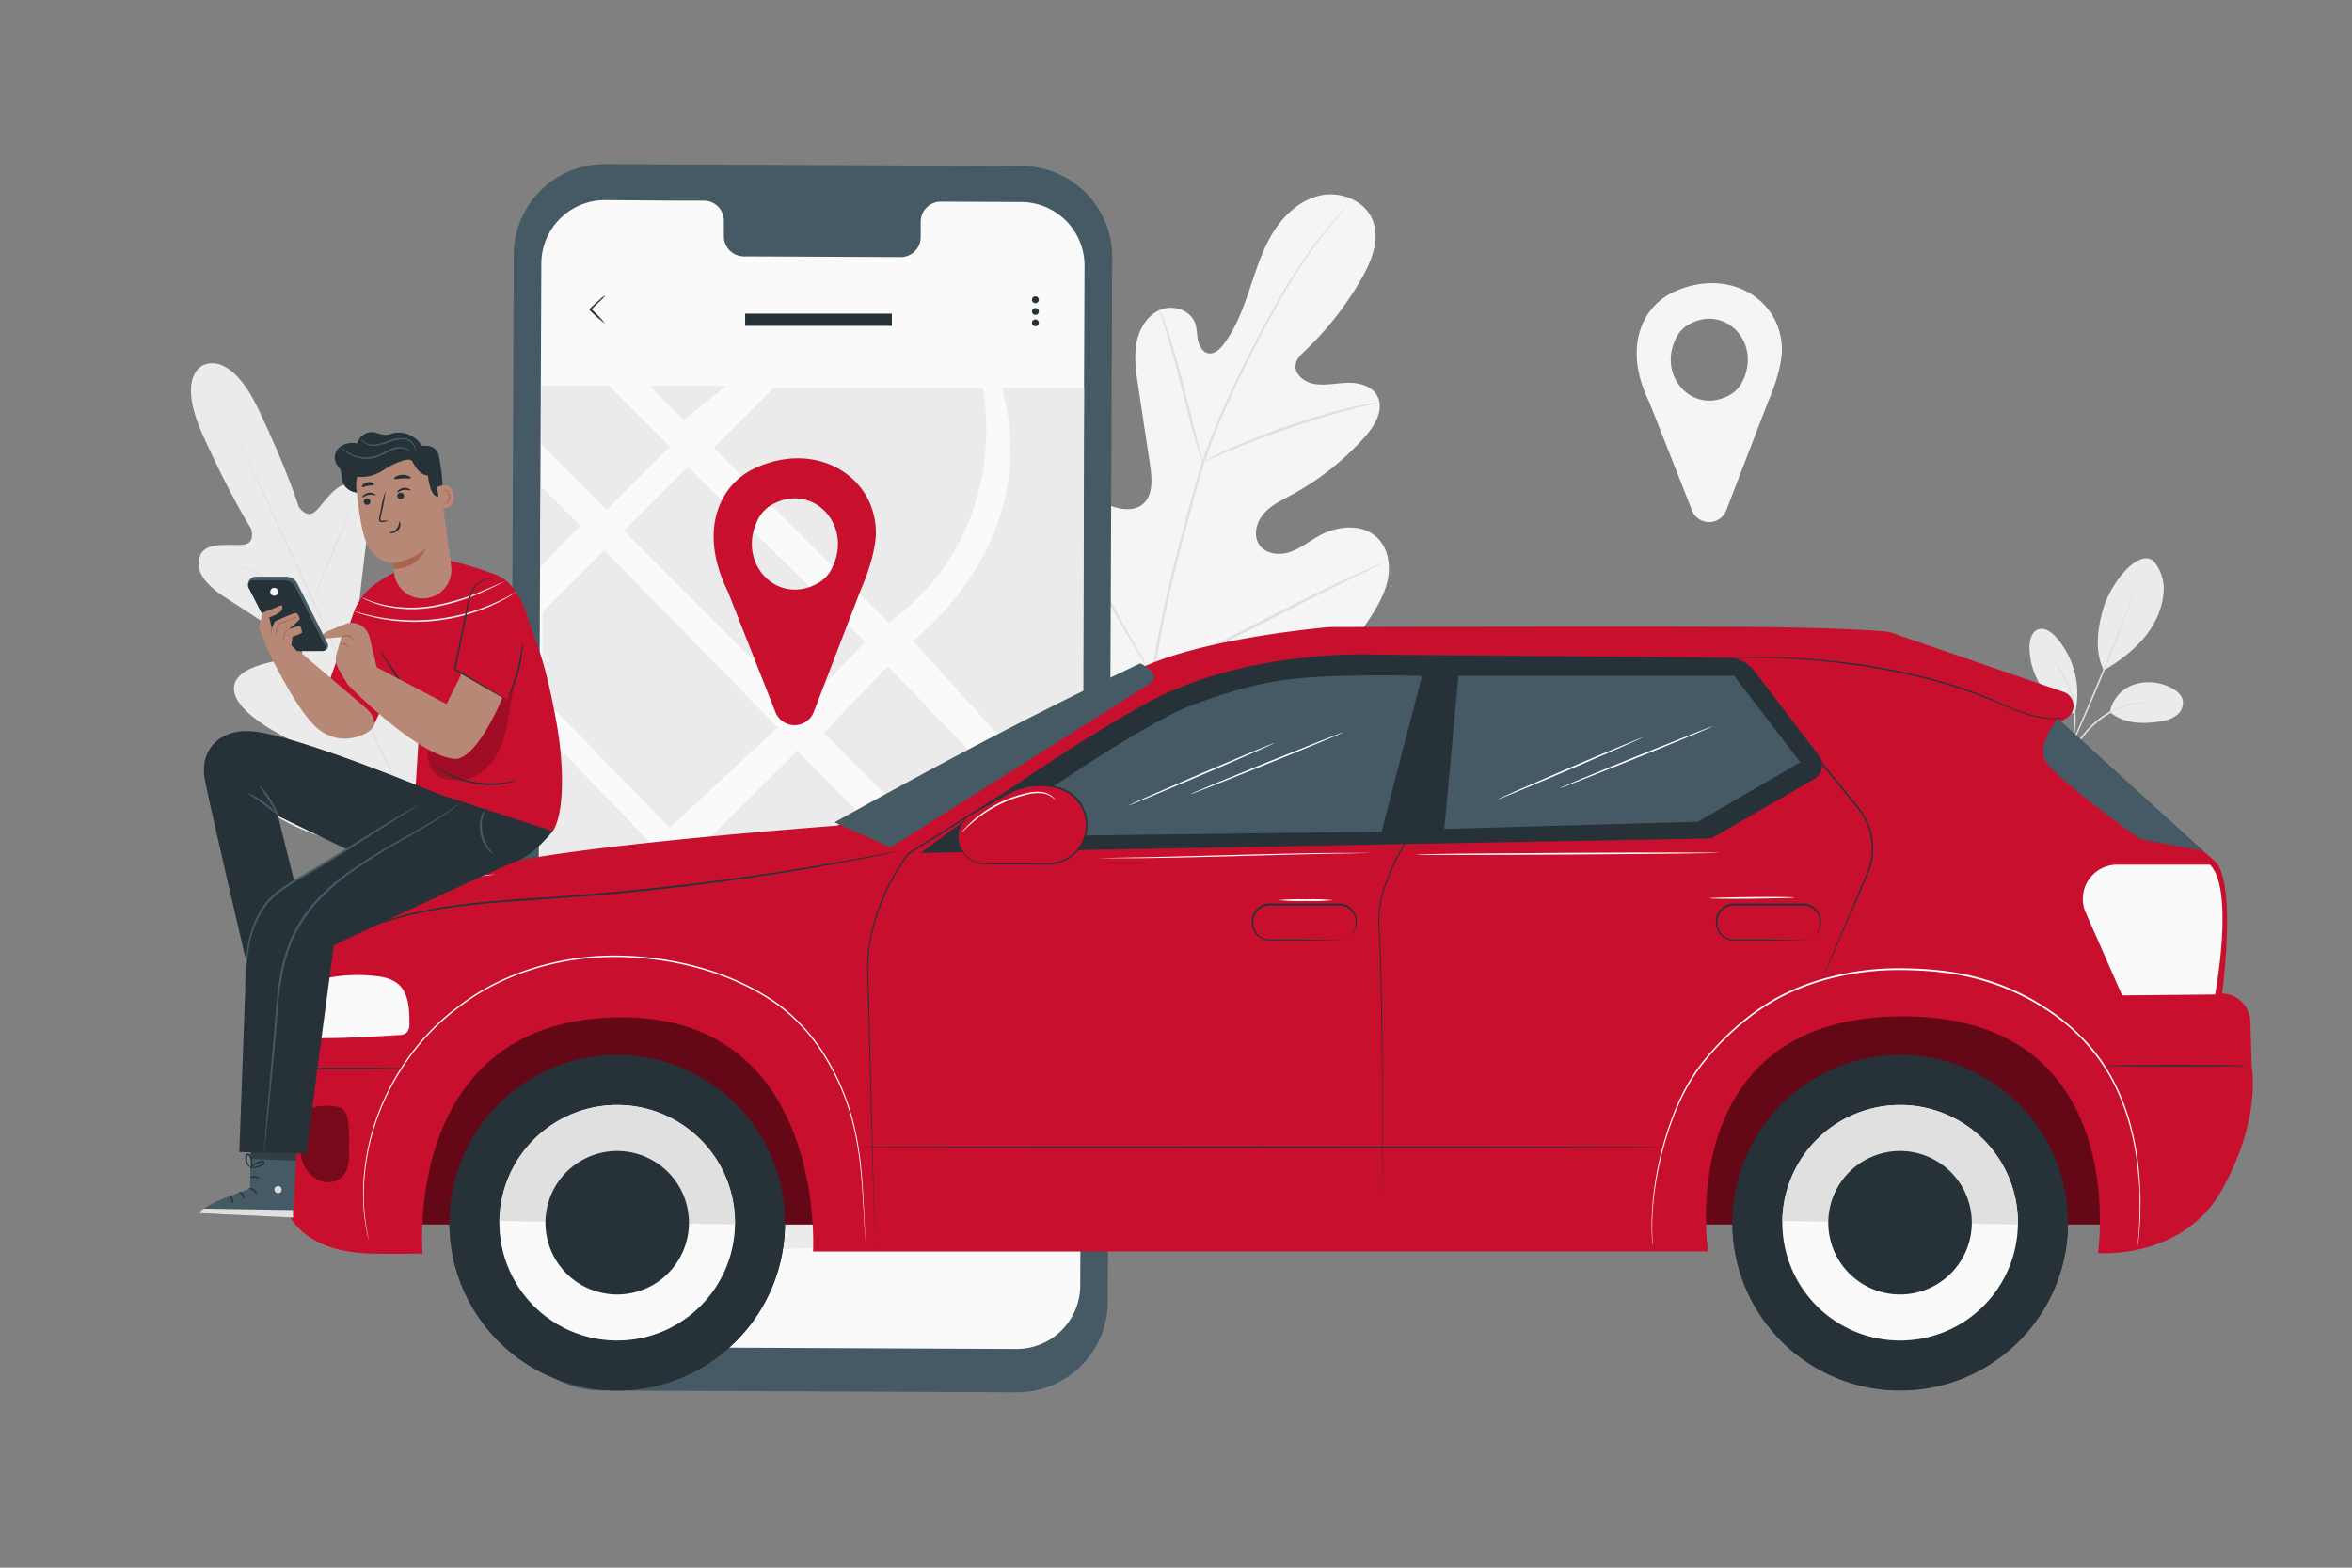 <svg xmlns="http://www.w3.org/2000/svg" viewBox="0 0 750 500"><rect x="0" y="0" width="750" height="500" fill="#808080" stroke="none"/><g id="freepik--background-complete--inject-2"><path d="M686.46,178.67a13.61,13.61,0,0,1,3.48,10.05,23.87,23.87,0,0,1-3.24,10.34c-3.4,6.18-9.76,11.2-15.86,14.75-3.5-7-1.34-15.83,0-20.23,2.17-7,10.33-18.23,15.58-14.91" style="fill:#ebebeb"></path><path d="M672.79,227.11a11.58,11.58,0,0,1,7.65-8.76,15.38,15.38,0,0,1,11.84,1c1.68.84,3.34,2.12,3.75,4a5,5,0,0,1-1.84,4.67,10,10,0,0,1-4.82,2c-6,1-11.89.92-16.58-2.88" style="fill:#ebebeb"></path><path d="M657.63,244.1a8.49,8.49,0,0,1,.74-1.25l2.14-3.32c1.84-2.76,4.38-6.75,8.44-10a24.78,24.78,0,0,1,11.85-5.38,16.61,16.61,0,0,1,4-.1,9.08,9.08,0,0,1,1.07.15c.25,0,.37.07.37.09a26.59,26.59,0,0,0-5.36.22A25.69,25.69,0,0,0,669.26,230c-4,3.15-6.54,7.06-8.45,9.77-.95,1.37-1.72,2.48-2.28,3.23A7.2,7.2,0,0,1,657.63,244.1Z" style="fill:#e0e0e0"></path><path d="M681,187.8a3.91,3.91,0,0,1-.18.61l-.58,1.71c-.52,1.49-1.3,3.62-2.28,6.25-2,5.26-4.79,12.49-8.08,20.4s-6.43,15-8.78,20.12c-1.17,2.55-2.14,4.6-2.82,6-.33.66-.6,1.2-.8,1.62a3.36,3.36,0,0,1-.31.55,2.78,2.78,0,0,1,.21-.59c.19-.43.42-1,.72-1.67l2.67-6.08c2.26-5.14,5.35-12.25,8.64-20.16s6.16-15.11,8.21-20.34l2.43-6.19c.28-.68.5-1.24.68-1.67A2.79,2.79,0,0,1,681,187.8Z" style="fill:#e0e0e0"></path><path d="M661.73,227.18a27.09,27.09,0,0,0-6.14-24c-1.46-1.63-3.61-3.17-5.67-2.43s-2.72,3.31-2.76,5.5a23.16,23.16,0,0,0,14.22,21.39" style="fill:#ebebeb"></path><path d="M654,209.71a6.09,6.09,0,0,1,.95,1,11.26,11.26,0,0,1,1,1.23c.37.51.83,1.05,1.24,1.73a24.61,24.61,0,0,1,1.31,2.22,25.58,25.58,0,0,1,1.27,2.67,29.85,29.85,0,0,1,1.82,6.54,29.46,29.46,0,0,1,.18,6.78,24.7,24.7,0,0,1-.45,2.93,21.07,21.07,0,0,1-.65,2.5,19.78,19.78,0,0,1-.71,2,11.6,11.6,0,0,1-.66,1.46,6.87,6.87,0,0,1-.65,1.2c-.11,0,.82-1.77,1.68-4.77a23.21,23.21,0,0,0,.57-2.47,26.87,26.87,0,0,0,.4-2.89,30.33,30.33,0,0,0-.21-6.67,31.73,31.73,0,0,0-1.75-6.43c-.4-.95-.77-1.85-1.21-2.66a24.79,24.79,0,0,0-1.25-2.22C655.2,211.2,653.86,209.78,654,209.71Z" style="fill:#e0e0e0"></path><path d="M65.06,116.34s-9.2,3-.28,22.7,15.29,29.58,15.29,29.58,1.53,4.55-2.27,5.07-12-1.19-13.92,3.34c-2,4.69,1.3,9.36,8.15,13.65S93.55,204.9,94.87,205.8s2.54,3,0,3.8-21.27,1.84-20.23,10.7S96.74,238,99,239s2.79,2,2.54,3.28-6.58,1-11.9,1.56-11.39,2.06-10.36,7.12,13.22,16.17,43.88,20.63l14.34,1.14,8.38-11.77c16.42-26.27,15.82-42.75,12.63-46.81s-8.3-.42-12.13,3.3-7.76,8.7-8.88,8.07-1.57-1.67-.87-4.06,7.61-24.14,1.52-30.66-19,7.08-21.24,8.52-3.05-.9-2.89-2.47,2.06-19.2,3.22-27.2-.29-13.5-5.14-15c-4.68-1.48-8.7,5.9-11.55,8.46s-5.33-1.55-5.33-1.55-3.41-11.22-12.69-30.78-17.67-14.29-17.67-14.29" style="fill:#ebebeb"></path><path d="M138.1,276.12c-6.76-14.4-18.34-40.18-28.4-62.26S90.52,171.8,83.83,157.38L75.9,140.3l-2.15-4.64-.55-1.22A4,4,0,0,1,73,134s.08.13.22.4l.59,1.2c.51,1.07,1.26,2.62,2.23,4.61,1.93,4,4.68,9.81,8.06,17,6.76,14.39,15.93,34.35,26,56.43S131.7,261.56,138.39,276" style="fill:#e0e0e0"></path><path d="M75.3,179.88a5.52,5.52,0,0,1,1,.33c.62.23,1.52.6,2.62,1.06,2.2.93,5.21,2.29,8.51,3.85l8.42,4,2.56,1.2a5.38,5.38,0,0,1,.92.48,4.19,4.19,0,0,1-1-.32c-.63-.23-1.52-.6-2.62-1.07-2.2-1-5.19-2.35-8.48-3.91l-8.45-4-2.56-1.19A4.51,4.51,0,0,1,75.3,179.88Z" style="fill:#e0e0e0"></path><path d="M100.34,190c-.11,0,2.42-6.38,5.65-14.13s6-14,6.06-14-2.41,6.38-5.65,14.14S100.46,190,100.34,190Z" style="fill:#e0e0e0"></path><path d="M114.26,224.55a5,5,0,0,1,.63-.85c.48-.61,1.09-1.36,1.81-2.25,1.52-1.9,3.62-4.54,5.83-7.53s4.12-5.75,5.49-7.77l1.62-2.39a5.76,5.76,0,0,1,.63-.85,3.94,3.94,0,0,1-.49.94c-.34.6-.85,1.44-1.5,2.47-1.3,2.07-3.17,4.88-5.4,7.87s-4.35,5.61-5.94,7.46c-.8.92-1.45,1.66-1.92,2.16A4.35,4.35,0,0,1,114.26,224.55Z" style="fill:#e0e0e0"></path><path d="M89.6,220.44a4,4,0,0,1,1,.06l2.65.33c2.23.31,5.31.76,8.71,1.28s6.47,1,8.69,1.4l2.63.48a4,4,0,0,1,.95.23,4,4,0,0,1-1-.06l-2.64-.33c-2.24-.31-5.32-.76-8.72-1.28s-6.47-1-8.69-1.4l-2.62-.48A4.44,4.44,0,0,1,89.6,220.44Z" style="fill:#e0e0e0"></path><path d="M98,252.55a6.47,6.47,0,0,1,1.25.09l3.4.42c2.86.37,6.81.91,11.17,1.54s8.31,1.22,11.16,1.68l3.38.55a7.86,7.86,0,0,1,1.23.27,6.56,6.56,0,0,1-1.26-.09l-3.39-.42c-2.86-.37-6.82-.92-11.18-1.55s-8.31-1.22-11.16-1.67l-3.37-.56A6.73,6.73,0,0,1,98,252.55Z" style="fill:#e0e0e0"></path><path d="M128.87,256.78a7.63,7.63,0,0,1,.77-1.11c.56-.76,1.3-1.74,2.19-2.93,1.85-2.48,4.39-5.91,7.09-9.78s5.06-7.43,6.74-10l2-3.07a8.29,8.29,0,0,1,.77-1.1,7.69,7.69,0,0,1-.63,1.19c-.43.75-1.07,1.83-1.88,3.14-1.62,2.64-3.94,6.24-6.65,10.11s-5.28,7.29-7.2,9.72c-1,1.21-1.75,2.19-2.31,2.85A6.85,6.85,0,0,1,128.87,256.78Z" style="fill:#e0e0e0"></path><path d="M362.47,234.65c-25.62-12.89-35.26-42.31-38.26-69.57-.5-4.55-1.69-9.25-.11-13.53s6.21-7.73,10.54-6.4c3.59,1.09,5.62,4.79,8,7.75a26.71,26.71,0,0,0,12.09,8.61c3.1,1.08,6.8,1.48,9.42-.5,3.59-2.72,3.27-8.18,2.59-12.68q-1.9-12.59-3.8-25.16c-.68-4.5-1.35-9.09-.57-13.57s3.3-8.89,7.41-10.71,9.77-.12,11.31,4.16c.64,1.78.54,3.74.94,5.59s1.56,3.79,3.41,4.06,3.5-1.27,4.65-2.79c4-5.21,6.3-11.53,8.41-17.78s4.1-12.63,7.6-18.2,8.77-10.34,15.16-11.64,13.85,1.69,16.39,7.79-.22,13.09-3.51,18.81a101.3,101.3,0,0,1-18,23c-1.28,1.21-2.66,2.52-3,4.27-.54,3.14,2.73,5.71,5.84,6.27,3.52.63,7.11-.24,10.68-.34s7.6.91,9.41,4c2.51,4.34-.64,9.72-4,13.43a86.89,86.89,0,0,1-23.35,18.39c-3.14,1.69-6.47,3.26-8.81,6s-3.36,7-1.29,9.93,6.36,3.36,9.74,2.21,6.21-3.48,9.34-5.2c5.85-3.23,13.9-4,18.64.81,3.11,3.14,4.05,8,3.34,12.39s-2.86,8.37-5.22,12.11c-8.24,13.07-19.58,24.28-33.22,31.33s-26.74,10.32-41.76,7.17" style="fill:#f5f5f5"></path><path d="M367,216.63a409.44,409.44,0,0,1,9.74-45.76L379.92,159c1.05-3.89,2.09-7.75,3.34-11.46a203,203,0,0,1,8.41-20.92c3-6.52,6.07-12.6,9-18.27s5.78-10.89,8.56-15.54A161.65,161.65,0,0,1,424,71.87c1.93-2.33,3.49-4.09,4.56-5.26l1.22-1.33a3.46,3.46,0,0,1,.44-.44,2.76,2.76,0,0,1-.37.49l-1.17,1.39c-1,1.21-2.54,3-4.43,5.36a171,171,0,0,0-14.52,21c-2.75,4.66-5.55,9.89-8.45,15.56s-5.95,11.76-8.92,18.27A205.32,205.32,0,0,0,384,147.81c-1.24,3.7-2.27,7.52-3.32,11.42s-2.09,7.86-3.16,11.86a417,417,0,0,0-9.79,45.66" style="fill:#e0e0e0"></path><path d="M383.49,147.48a9.11,9.11,0,0,1-.72-1.86c-.41-1.21-1-3-1.6-5.17-1.28-4.4-2.85-10.52-4.55-17.28s-3.36-12.85-4.7-17.21c-.67-2.18-1.23-3.94-1.63-5.15a9.45,9.45,0,0,1-.54-1.92,8.64,8.64,0,0,1,.84,1.8c.5,1.18,1.14,2.92,1.89,5.09,1.49,4.32,3.24,10.41,4.95,17.18l4.31,17.33q.79,3.12,1.35,5.24A8.72,8.72,0,0,1,383.49,147.48Z" style="fill:#e0e0e0"></path><path d="M439.82,128.29a12.51,12.51,0,0,1-2.27.61c-1.46.35-3.59.84-6.19,1.53-5.22,1.34-12.37,3.44-20.15,6.1s-14.72,5.41-19.68,7.52c-2.49,1-4.48,1.94-5.86,2.55a12.27,12.27,0,0,1-2.18.88,12.42,12.42,0,0,1,2-1.18c1.34-.7,3.3-1.68,5.76-2.8,4.92-2.26,11.85-5.08,19.65-7.77a204.54,204.54,0,0,1,20.28-5.88c2.63-.62,4.78-1,6.27-1.27A12.33,12.33,0,0,1,439.82,128.29Z" style="fill:#e0e0e0"></path><path d="M367.57,215.46a3,3,0,0,1-.5-.64c-.35-.53-.77-1.18-1.29-2-1.12-1.7-2.67-4.2-4.54-7.31-3.75-6.23-8.66-15-13.95-24.75S337.17,162.25,333.55,156l-4.3-7.44-1.16-2a3.18,3.18,0,0,1-.36-.74,2.89,2.89,0,0,1,.5.65l1.29,2c1.12,1.7,2.67,4.2,4.54,7.32,3.75,6.23,8.67,15,14,24.75s10.11,18.54,13.73,24.84l4.3,7.45c.47.81.85,1.49,1.16,2A3.08,3.08,0,0,1,367.57,215.46Z" style="fill:#e0e0e0"></path><path d="M440.92,179.55a3.31,3.31,0,0,1-.72.42L438.08,181l-7.85,3.86c-6.63,3.27-15.74,7.88-25.79,13s-19.22,9.64-25.92,12.77c-3.35,1.56-6.07,2.8-8,3.62l-2.19.92a2.7,2.7,0,0,1-.79.27,3.69,3.69,0,0,1,.72-.42l2.12-1.07,7.86-3.86c6.63-3.26,15.73-7.87,25.79-13s19.21-9.64,25.91-12.77c3.35-1.56,6.07-2.8,8-3.62l2.19-.92A2.7,2.7,0,0,1,440.92,179.55Z" style="fill:#e0e0e0"></path><path d="M568.22,111.65c0-16.32-17.14-26.65-34.62-18.48a19.91,19.91,0,0,0-9.2,8.82c-4.39,8.52-2.45,18.24,1.54,26.32l13.6,34.47a5.86,5.86,0,0,0,10.92,0l13.34-34.66C568.41,117.53,568.22,111.65,568.22,111.65Zm-16.42,14.2c-11.75,6.83-23.66-5.8-17.22-18.26a9.78,9.78,0,0,1,3.74-4c11.75-6.83,23.65,5.8,17.21,18.26A9.76,9.76,0,0,1,551.8,125.85Z" style="fill:#f5f5f5"></path></g><g id="freepik--Device--inject-2"><path d="M324.16,444.08l-132.92-.61a29,29,0,0,1-28.82-29.08l1.41-333.23a29,29,0,0,1,29.09-28.83l132.92.61A29,29,0,0,1,354.66,82l-1.41,333.23A29,29,0,0,1,324.16,444.08Z" style="fill:#455a64"></path><path d="M325.65,64.44l-25.77-.12a6.41,6.41,0,0,0-6.29,6.51l0,4.68A6.39,6.39,0,0,1,287.29,82l-50.24-.23a6.42,6.42,0,0,1-6.23-6.57l0-4.68A6.41,6.41,0,0,0,224.61,64l-9.06,0L193,63.83A20.28,20.28,0,0,0,172.62,84l-1.37,325.26a20.28,20.28,0,0,0,20.18,20.37l132.66.61a20.28,20.28,0,0,0,20.37-20.19L345.83,84.8A20.27,20.27,0,0,0,325.65,64.44Z" style="fill:#fafafa"></path><polygon points="172.46 123.05 194.2 123.05 213.6 142.46 193.43 162.63 172.69 141.88 172.46 123.05" style="fill:#ebebeb"></polygon><polygon points="218.03 133.94 207.13 123.05 231.65 123.05 218.03 133.94" style="fill:#ebebeb"></polygon><path d="M227.56,142.84l19.09-19.09h66.7s10.21,45.6-30,74.88Z" style="fill:#ebebeb"></path><polygon points="219.39 148.92 198.97 169.35 255.48 225.86 275.9 204.75 219.39 148.92" style="fill:#ebebeb"></polygon><polygon points="172.21 180.93 185.01 167.65 172.46 155.1 172.21 180.93" style="fill:#ebebeb"></polygon><polygon points="192.67 175.48 173.01 195.14 173.01 222.46 213.6 263.99 247.99 231.99 192.67 175.48" style="fill:#ebebeb"></polygon><path d="M291,204.36s42.12-30.88,28.5-80.61h26.19l-.32,140.36Z" style="fill:#ebebeb"></path><polygon points="283.08 212.46 262.72 233.72 325.16 296.17 344.26 275.93 283.08 212.46" style="fill:#ebebeb"></polygon><polygon points="254.21 239.54 222.2 271.32 286.22 334.89 318.17 304 254.21 239.54" style="fill:#ebebeb"></polygon><polygon points="237.43 398.77 286.37 348.05 332.92 395.5 237.43 398.77" style="fill:#ebebeb"></polygon><path d="M294,341.5,345,291c0,2.24-.44,104.71-.44,104.71Z" style="fill:#ebebeb"></path><polygon points="250.37 313.14 279.28 342.05 222.2 400.95 195.83 369.32 250.37 313.14" style="fill:#ebebeb"></polygon><path d="M172.26,373.42c2.73-.27,72.64-65.74,72.64-65.74l-72.64-75.27Z" style="fill:#ebebeb"></path><polyline points="171.25 388.34 188.08 373.42 211.39 400.95 171.25 400.95 171.25 390.42" style="fill:#ebebeb"></polyline><path d="M193,103.23a41.85,41.85,0,0,1-5-4.34h0c0-.76,0-.21,0-.38h0l0,0,.07-.06.12-.11.25-.23.48-.45.91-.84,1.57-1.4A7.66,7.66,0,0,1,193,94.17a7,7,0,0,1-1.28,1.46l-1.5,1.48-.89.86-.48.46-.24.23-.13.11-.06.06,0,0h0v-.38h0A42.46,42.46,0,0,1,193,103.23Z" style="fill:#263238"></path><path d="M331.25,95.6a1.09,1.09,0,1,1-1.08-1.08A1.08,1.08,0,0,1,331.25,95.6Z" style="fill:#263238"></path><path d="M330.94,98.57a1.09,1.09,0,1,1-1.54,0A1.1,1.1,0,0,1,330.94,98.57Z" style="fill:#263238"></path><path d="M331.25,103.07a1.09,1.09,0,0,1-2.17,0,1.09,1.09,0,1,1,2.17,0Z" style="fill:#263238"></path><rect x="237.61" y="100.03" width="46.78" height="3.9" style="fill:#263238"></rect><path d="M279.3,170c0-18.22-19.14-29.76-38.66-20.63a22.16,22.16,0,0,0-10.28,9.85c-4.91,9.51-2.74,20.37,1.71,29.39l15.2,38.51a6.55,6.55,0,0,0,12.2,0l14.89-38.71C279.52,176.61,279.3,170,279.3,170ZM261,185.9c-13.12,7.63-26.42-6.47-19.23-20.39a11,11,0,0,1,4.17-4.42c13.13-7.63,26.43,6.47,19.23,20.39A10.91,10.91,0,0,1,261,185.9Z" style="fill:#C8102E"></path></g><g id="freepik--Car--inject-2"><rect x="122.25" y="309.12" width="554.82" height="81.41" style="fill:#C8102E"></rect><g style="opacity:0.5"><rect x="122.25" y="309.12" width="554.82" height="81.41"></rect></g><circle cx="196.8" cy="389.98" r="53.5" transform="translate(-25.73 14.09) rotate(-3.85)" style="fill:#263238"></circle><path d="M143.32,389.07c0,.05,0,.1,0,.14a53.5,53.5,0,1,0,107,1.55c0-.05,0-.1,0-.14Z" style="fill:#263238"></path><path d="M159.25,389.44a37.56,37.56,0,1,0,38.09-37A37.56,37.56,0,0,0,159.25,389.44Z" style="fill:#fafafa"></path><path d="M197.34,352.43a37.55,37.55,0,0,0-38.09,37l75.11,1.09A37.56,37.56,0,0,0,197.34,352.43Z" style="fill:#e0e0e0"></path><path d="M173.93,389.65a22.88,22.88,0,1,0,23.2-22.54A22.87,22.87,0,0,0,173.93,389.65Z" style="fill:#263238"></path><circle cx="605.9" cy="389.98" r="53.5" transform="translate(-21.54 35.69) rotate(-3.32)" style="fill:#263238"></circle><path d="M552.42,389.07c0,.05,0,.1,0,.14a53.5,53.5,0,1,0,107,1.55c0-.05,0-.1,0-.14Z" style="fill:#263238"></path><path d="M568.35,389.44a37.56,37.56,0,1,0,38.09-37A37.56,37.56,0,0,0,568.35,389.44Z" style="fill:#fafafa"></path><path d="M606.44,352.43a37.55,37.55,0,0,0-38.09,37l75.11,1.09A37.56,37.56,0,0,0,606.44,352.43Z" style="fill:#e0e0e0"></path><path d="M583,389.65a22.88,22.88,0,1,0,23.2-22.54A22.87,22.87,0,0,0,583,389.65Z" style="fill:#263238"></path><path d="M266.93,263.32s-78.78,5.81-108,12.36c-20.58,4.61-60.26,12.58-59.78,37.54l3.15,17.9S87.59,337.84,87.59,355,84,398.76,118.36,399.83c5.66.17,16.41,0,16.41,0s-6.59-73.18,60.63-75.32c68.39-2.18,63.85,74.65,63.85,74.65H544.68s-11.72-74.85,61.9-75S669,399.65,669,399.65s27.08,2.34,39.68-20.42,9.33-39,9.33-39l-.42-14.39a9.32,9.32,0,0,0-9-9h0s4.92-36.22-2.63-42.49-48.92-44.1-48.92-44.1l2-1.23a4.64,4.64,0,0,0-1-8.32c-15.71-5.4-46.77-16.09-54.07-18.64a13.14,13.14,0,0,0-3.39-.72c-4.36-.33-16.7-1.11-39.35-1.35-27.59-.3-137.13,0-137.13,0s-37.7,3.1-58.7,12.34C343.38,222.05,266.93,263.32,266.93,263.32Z" style="fill:#C8102E"></path><g style="opacity:0.4"><path d="M107.57,353c-2.86-.58-7.24-.63-9.42,1.3-1.62,1.44-2.05,3.77-2.29,5.92a25.16,25.16,0,0,0,.2,8.87,10.82,10.82,0,0,0,5,7.07c2.62,1.42,6.2,1.19,8.23-1,1.86-2,2.07-5,2-7.67-.07-3.86.24-7.13-.47-10.92a5.26,5.26,0,0,0-1-2.21,3,3,0,0,0-2.28-1.37"></path></g><path d="M102.32,331.12c8.36,0,16.47-.46,24.82-1a4,4,0,0,0,2.54-.77,4.06,4.06,0,0,0,.87-3c0-4.48-.18-9.58-3.58-12.5-2.08-1.78-4.93-2.34-7.66-2.59a49.33,49.33,0,0,0-20.14,2Z" style="fill:#fafafa"></path><path d="M276,396.87s0-.24-.06-.72-.08-1.19-.14-2.1c-.1-1.86-.25-4.57-.44-8.07s-.43-7.79-.93-12.75a100.8,100.8,0,0,0-2.95-16.63,75.75,75.75,0,0,0-8.05-18.75,59,59,0,0,0-15.57-17.36c-13.49-9.6-31.72-15-50.79-15.26S159.76,311,146.6,321.11a74,74,0,0,0-16.37,16.71,78.66,78.66,0,0,0-9.58,18,72.89,72.89,0,0,0-4.05,16.37,68.63,68.63,0,0,0-.49,12.73,63.7,63.7,0,0,0,1,8c.16.89.29,1.58.37,2.06s.11.71.11.71-.06-.23-.16-.69L117,393a58.35,58.35,0,0,1-1.08-8,67.41,67.41,0,0,1,.4-12.78,72.9,72.9,0,0,1,4-16.46,79,79,0,0,1,9.58-18.15,74,74,0,0,1,16.44-16.84c13.22-10.16,31.5-16.25,50.72-16s37.48,5.7,51.08,15.39a59.4,59.4,0,0,1,15.65,17.52,75.52,75.52,0,0,1,8,18.89,99.05,99.05,0,0,1,2.89,16.7c.47,5,.68,9.26.84,12.76s.27,6.22.35,8.08c0,.91.06,1.61.08,2.1S276,396.87,276,396.87Z" style="fill:#fff"></path><path d="M279,398.11l0-.6-.06-1.77c-.05-1.58-.12-3.89-.22-6.91-.17-6.07-.42-14.94-.74-26.23s-.69-25-1.12-40.7c-.11-3.93-.21-8-.33-12.15a41.24,41.24,0,0,1,.28-6.35l.45-3.22.66-3.23a65.4,65.4,0,0,1,4.45-12.81A64.52,64.52,0,0,1,289.67,272l0,0,0,0,49.43-31.14,13.35-8.4a104.88,104.88,0,0,1,14.13-7.89A145.22,145.22,0,0,1,382,218.36c2.62-.92,5.31-1.67,8-2.47s5.43-1.46,8.21-2a187.26,187.26,0,0,1,31.85-4,301.85,301.85,0,0,1,30.85.1l.29,0-.07.29-13.28,59.41v0l0,0a65.6,65.6,0,0,0-6,12.77,34.86,34.86,0,0,0-2,13.2c.34,4.39.46,8.69.57,12.86s.16,8.21.24,12.14c.23,15.7.29,29.39.33,40.67s0,20.15,0,26.21c0,3,0,5.33,0,6.91,0,.77,0,1.36,0,1.77s0,.6,0,.6,0-.21,0-.6,0-1,0-1.77c0-1.58,0-3.89,0-6.91,0-6.06-.09-14.93-.16-26.2s-.17-25-.44-40.68q-.12-5.88-.26-12.13c-.12-4.17-.24-8.45-.59-12.84a35.22,35.22,0,0,1,2-13.37,65.08,65.08,0,0,1,6-12.87l0,.07c4.07-18.29,8.52-38.25,13.23-59.42l.23.3a300.56,300.56,0,0,0-30.78-.08,185.2,185.2,0,0,0-31.77,4c-2.77.55-5.47,1.32-8.18,2s-5.36,1.55-8,2.46A145,145,0,0,0,366.85,225a104.27,104.27,0,0,0-14.06,7.84l-13.36,8.4L290,272.31l0-.05a63.63,63.63,0,0,0-7.28,12.07,64.35,64.35,0,0,0-4.44,12.72c-2.25,8.57-1.12,17-1.1,24.85l1,40.7c.27,11.28.48,20.16.62,26.22.07,3,.11,5.34.15,6.92q0,1.15,0,1.77C279,397.91,279,398.11,279,398.11Z" style="fill:#263238"></path><path d="M460.55,211.64l.47,0,1.37-.05,5.31-.13,19.69-.38,66.38-1.14h.13l.08.1,9.3,11.39C572.7,233,581.68,244,589.84,254l3,3.7a21.93,21.93,0,0,1,2.49,4,20.79,20.79,0,0,1,.37,16.88l-3,7-9.18,21.24L581,312.58l-.67,1.5c-.15.33-.24.5-.24.5s.06-.18.19-.52.36-.87.62-1.52c.57-1.34,1.38-3.3,2.43-5.8l9-21.3c1.72-4.52,4.75-9.28,4.54-15.08a20.42,20.42,0,0,0-2-8.51,21.25,21.25,0,0,0-2.44-3.89l-3-3.7-26.59-32.54-9.29-11.39.2.1-66.39,1-19.69.23-5.31,0H461Z" style="fill:#263238"></path><path d="M427,299.92s.28,0,.79-.12a5.56,5.56,0,0,0,2.1-.84,5.31,5.31,0,0,0,2.14-2.78,6,6,0,0,0,.28-2.2,5.48,5.48,0,0,0-.62-2.38,5.31,5.31,0,0,0-4.61-2.81l-6.74,0-15.45,0a5.2,5.2,0,0,0-3.52,1.38,5.25,5.25,0,0,0-1.68,3.27,6,6,0,0,0,.64,3.53,5.32,5.32,0,0,0,2.56,2.27,8.13,8.13,0,0,0,3.33.41h3.27l5.88,0,8.51.08,2.31.05a4.29,4.29,0,0,1,.81.06,7.37,7.37,0,0,1-.81.05l-2.31,0-8.51.08-5.88,0h-3.27c-.57,0-1.12,0-1.73,0a5.55,5.55,0,0,1-1.78-.41,5.75,5.75,0,0,1-2.81-2.47,6.31,6.31,0,0,1-.71-3.83,5.75,5.75,0,0,1,5.7-5.11l15.45,0,6.75,0a5.67,5.67,0,0,1,4.92,3.07,5.81,5.81,0,0,1,.63,2.54,6.35,6.35,0,0,1-.33,2.3,5.55,5.55,0,0,1-2.31,2.86,5.13,5.13,0,0,1-2.19.77A3.55,3.55,0,0,1,427,299.92Z" style="fill:#263238"></path><path d="M575,299.92s.28,0,.79-.12a5.56,5.56,0,0,0,2.1-.84,5.31,5.31,0,0,0,2.14-2.78,6,6,0,0,0,.28-2.2,5.48,5.48,0,0,0-.62-2.38,5.31,5.31,0,0,0-4.61-2.81l-6.74,0-15.45,0a5.2,5.2,0,0,0-3.52,1.38,5.25,5.25,0,0,0-1.68,3.27,6,6,0,0,0,.64,3.53,5.32,5.32,0,0,0,2.56,2.27,8.13,8.13,0,0,0,3.33.41h3.27l5.88,0,8.51.08,2.31.05a4.29,4.29,0,0,1,.81.06,7.37,7.37,0,0,1-.81.05l-2.31,0-8.51.08-5.88,0h-3.27c-.57,0-1.12,0-1.73,0a5.55,5.55,0,0,1-1.78-.41,5.75,5.75,0,0,1-2.81-2.47,6.31,6.31,0,0,1-.71-3.83,5.75,5.75,0,0,1,5.7-5.11l15.45,0,6.75,0a5.67,5.67,0,0,1,4.92,3.07,5.81,5.81,0,0,1,.63,2.54,6.35,6.35,0,0,1-.33,2.3,5.55,5.55,0,0,1-2.31,2.86,5.13,5.13,0,0,1-2.19.77A3.55,3.55,0,0,1,575,299.92Z" style="fill:#263238"></path><path d="M704.69,275.78h-29.6a10.93,10.93,0,0,0-9.67,5.83h0a10.94,10.94,0,0,0-.32,9.49l11.6,26.37,29.64-.29S712.65,283.75,704.69,275.78Z" style="fill:#fafafa"></path><path d="M293.6,272.05l152.73-2.82,99.4-1.82,32.78-18.93A5.09,5.09,0,0,0,580,241l-20.41-26.81a11.34,11.34,0,0,0-8.94-4.48l-111.18-.9s-41.86-2.44-74.85,16C329.93,244.28,293.6,272.05,293.6,272.05Z" style="fill:#263238"></path><path d="M363.59,211.58s7.66,3.49,2.68,6.72-82.36,52-82.36,52l-17.79-8.05C297.63,244.72,329.45,227.67,363.59,211.58Z" style="fill:#455a64"></path><path d="M286.41,271.54l-.48.12-1.41.31-5.43,1.12c-4.72.94-11.56,2.26-20,3.72-17,2.92-40.52,6.32-66.69,8.58-6.55.57-13,1-19.12,1.44s-12.14.79-17.8,1.3c-11.33,1-21.47,2.64-29.71,5.09A83.67,83.67,0,0,0,107,301c-2.13,1.12-3.65,2.22-4.72,2.88l-1.22.77-.43.25a4.84,4.84,0,0,1,.4-.29l1.19-.82c1.06-.69,2.56-1.82,4.68-3a81.59,81.59,0,0,1,18.72-8c8.26-2.51,18.43-4.2,29.77-5.21,5.67-.54,11.63-.92,17.81-1.33s12.57-.89,19.11-1.46c26.16-2.26,49.71-5.6,66.68-8.43,8.49-1.41,15.33-2.67,20.06-3.55l5.45-1,1.42-.26Z" style="fill:#263238"></path><path d="M716.52,339.93c0,.15-10.18.26-22.73.26s-22.74-.11-22.74-.26,10.18-.26,22.74-.26S716.52,339.79,716.52,339.93Z" style="fill:#263238"></path><path d="M530.29,365.91c0,.15-57.46.26-128.33.26s-128.34-.11-128.34-.26,57.45-.26,128.34-.26S530.29,365.77,530.29,365.91Z" style="fill:#263238"></path><path d="M128,340.79c0,.15-8.13.26-18.15.26s-18.15-.11-18.15-.26,8.13-.26,18.15-.26S128,340.65,128,340.79Z" style="fill:#263238"></path><path d="M656.27,229.21s-6.82,7.63-4.14,13.23,30.39,25.22,30.39,25.22l20.11,3.77Z" style="fill:#455a64"></path><polygon points="465.07 215.54 460.55 264.38 541.47 262.07 574.08 243.11 552.97 215.54 465.07 215.54" style="fill:#455a64"></polygon><path d="M312.76,266.88s48.82-35.26,68.08-42.27c18.59-6.76,28.28-8.46,45.74-9,16.69-.48,26.86,0,26.86,0l-12.9,49.65Z" style="fill:#455a64"></path><path d="M305.62,267h0a8.57,8.57,0,0,1,4.36-7.46l11.22-6.3a21.31,21.31,0,0,1,10.47-2.74h0a21.57,21.57,0,0,1,6.65,1.06,12.16,12.16,0,0,1,8.18,11.17h0a12.35,12.35,0,0,1-12.35,12.82h-20A8.55,8.55,0,0,1,305.62,267Z" style="fill:#C8102E"></path><path d="M305.62,267s0,.38.13,1.08a8.49,8.49,0,0,0,1,2.93,8.8,8.8,0,0,0,3.44,3.39,8.46,8.46,0,0,0,2.88.9,32.25,32.25,0,0,0,3.45.07l17.11-.06a12.83,12.83,0,0,0,4.76-.78,12.16,12.16,0,0,0,7.08-7,12.45,12.45,0,0,0,.75-5.29,12.11,12.11,0,0,0-5.05-8.95,12.88,12.88,0,0,0-4.63-2,21.23,21.23,0,0,0-13.62,1.31c-1.29.58-2.47,1.31-3.64,1.94l-3.34,1.86-5.75,3.18a8.61,8.61,0,0,0-3.44,3.39,8.77,8.77,0,0,0-1,2.93c-.1.7-.09,1.08-.12,1.08a5.39,5.39,0,0,1,0-1.1,8.27,8.27,0,0,1,.92-3,8.64,8.64,0,0,1,3.47-3.54l5.71-3.25,3.32-1.89c1.16-.64,2.34-1.38,3.66-2a21.5,21.5,0,0,1,13.91-1.4,13.25,13.25,0,0,1,4.81,2,12.6,12.6,0,0,1,5.28,9.33,12.87,12.87,0,0,1-.78,5.52,12.64,12.64,0,0,1-7.4,7.3,13.44,13.44,0,0,1-4.93.79l-17.11-.05a33,33,0,0,1-3.49-.11,8.65,8.65,0,0,1-3-1,8.86,8.86,0,0,1-3.48-3.54,8.41,8.41,0,0,1-.91-3A6.54,6.54,0,0,1,305.62,267Z" style="fill:#263238"></path><path d="M681.74,397.32s0-.23,0-.69.08-1.15.14-2,.16-2,.22-3.3.1-2.82.15-4.51,0-3.59,0-5.65-.15-4.31-.43-6.71a86.58,86.58,0,0,0-2.89-16.08,72.65,72.65,0,0,0-3.19-9,58.58,58.58,0,0,0-4.82-9.08A61.79,61.79,0,0,0,655.28,324a74,74,0,0,0-22.42-11.06c-8.34-2.55-17.42-3.48-26.66-3.55a87.83,87.83,0,0,0-26.6,3.87,74.88,74.88,0,0,0-11.84,4.89,67.92,67.92,0,0,0-10.28,6.72,85.26,85.26,0,0,0-15.84,16.24,62.5,62.5,0,0,0-5.26,8.84,85.89,85.89,0,0,0-3.64,8.79,104.91,104.91,0,0,0-5.78,28c-.16,3.39-.14,6-.05,7.82.05.88.09,1.55.11,2s0,.69,0,.69,0-.23-.08-.69-.1-1.15-.17-2a77.28,77.28,0,0,1,0-7.83,103.1,103.1,0,0,1,5.63-28.17,90.64,90.64,0,0,1,3.62-8.84,65.15,65.15,0,0,1,5.28-8.92,86.08,86.08,0,0,1,15.89-16.36,68.82,68.82,0,0,1,10.34-6.78,75.36,75.36,0,0,1,11.92-4.93,87.74,87.74,0,0,1,26.76-3.91c9.28.07,18.4,1,26.81,3.58a74.36,74.36,0,0,1,22.56,11.16,68.55,68.55,0,0,1,8.84,7.76,54.06,54.06,0,0,1,6.87,8.71,59,59,0,0,1,4.83,9.16,71.13,71.13,0,0,1,3.17,9,85.49,85.49,0,0,1,2.83,16.16c.27,2.4.27,4.65.38,6.72s0,4,0,5.66-.15,3.21-.21,4.52-.19,2.4-.27,3.3-.14,1.55-.18,2S681.74,397.32,681.74,397.32Z" style="fill:#fff"></path><path d="M438.4,272.05l-.23,0-.68,0-2.61.06-9.59.17c-8.1.15-19.28.45-31.64.79s-23.55.57-31.65.63c-4.05,0-7.33,0-9.6,0l-2.61,0-.67,0a.64.64,0,0,1-.24,0,.75.75,0,0,1,.24,0l.67,0,2.61-.06,9.59-.17c8.1-.15,19.29-.45,31.65-.78s23.55-.58,31.65-.64c4,0,7.33,0,9.59,0l2.61,0,.68,0Z" style="fill:#fff"></path><path d="M425.14,287.08a72.38,72.38,0,0,1-8.76.26,72.38,72.38,0,0,1-8.76-.26,74.92,74.92,0,0,1,8.76-.26A74.92,74.92,0,0,1,425.14,287.08Z" style="fill:#fff"></path><path d="M428.36,233.57c.05.13-10.82,4.66-24.29,10.11s-24.43,9.77-24.49,9.63,10.82-4.66,24.29-10.11S428.3,233.44,428.36,233.57Z" style="fill:#fff"></path><path d="M406.32,237c.06.14-10.3,4.7-23.13,10.19s-23.27,9.84-23.33,9.71,10.3-4.69,23.13-10.19S406.26,236.85,406.32,237Z" style="fill:#fff"></path><path d="M546.08,231.68c.06.13-10.82,4.66-24.29,10.11s-24.43,9.76-24.49,9.63,10.82-4.66,24.3-10.11S546,231.54,546.08,231.68Z" style="fill:#fff"></path><path d="M524,235.09c.06.14-10.3,4.7-23.12,10.19s-23.28,9.84-23.34,9.71,10.3-4.69,23.13-10.19S524,235,524,235.09Z" style="fill:#fff"></path><path d="M548.21,272c0,.14-21.63.39-48.31.55s-48.31.17-48.31,0,21.62-.39,48.31-.54S548.21,271.89,548.21,272Z" style="fill:#fff"></path><path d="M572.16,286.25c0,.14-6.06.31-13.55.38s-13.55,0-13.55-.13,6.06-.32,13.55-.39S572.16,286.1,572.16,286.25Z" style="fill:#fff"></path><path d="M158,278.85a2.41,2.41,0,0,1-.59.12l-1.69.22c-.74.08-1.64.19-2.68.37s-2.23.31-3.53.57c-2.61.46-5.7,1.14-9.08,2a112.6,112.6,0,0,0-10.81,3.58c-3.76,1.49-7.25,3.12-10.37,4.73s-5.82,3.23-8,4.68c-1.13.69-2.11,1.39-3,2s-1.62,1.11-2.22,1.55l-1.39,1a3.1,3.1,0,0,1-.51.32,2.89,2.89,0,0,1,.44-.4l1.34-1.07c.58-.46,1.3-1,2.17-1.63s1.82-1.33,3-2c2.2-1.49,4.92-3.12,8-4.79a97.9,97.9,0,0,1,21.28-8.35c3.4-.88,6.51-1.53,9.14-1.94,1.31-.24,2.5-.36,3.55-.5s2-.23,2.69-.28l1.71-.13A3.9,3.9,0,0,1,158,278.85Z" style="fill:#fff"></path><path d="M336.58,255.26s-.29-.39-1-.93a6.66,6.66,0,0,0-3.3-1.33,14.25,14.25,0,0,0-5.34.57,41,41,0,0,0-16.53,8.51c-2.38,2-3.64,3.47-3.71,3.4a6.43,6.43,0,0,1,.84-1.06,35.27,35.27,0,0,1,2.62-2.62,38.35,38.35,0,0,1,10.28-6.56,37.1,37.1,0,0,1,6.39-2.13,14.17,14.17,0,0,1,5.5-.48,6.42,6.42,0,0,1,3.38,1.55,4.33,4.33,0,0,1,.67.76C336.54,255.14,336.6,255.25,336.58,255.26Z" style="fill:#fff"></path><path d="M658.54,228.85a16,16,0,0,1-4.26.44,27,27,0,0,1-5-.62,45.62,45.62,0,0,1-6.37-2c-2.31-.87-4.77-2-7.43-3.11l-4.15-1.67c-1.43-.57-2.94-1.06-4.46-1.62a174.28,174.28,0,0,0-20.38-5.55A234.5,234.5,0,0,0,568.41,210c-2.46-.13-4.68-.13-6.64-.18h-5l-3.16.07h-1.11a.75.75,0,0,1,.28,0l.82-.06,3.17-.17,5-.09c2,0,4.18,0,6.64.12a220.6,220.6,0,0,1,38.18,4.6A167.06,167.06,0,0,1,627,219.85c1.52.56,3,1.06,4.47,1.64l4.15,1.71c2.66,1.15,5.11,2.27,7.4,3.16a43.83,43.83,0,0,0,6.29,2,26.47,26.47,0,0,0,4.94.7,22.77,22.77,0,0,0,3.15-.11l.81-.1Z" style="fill:#263238"></path></g><g id="freepik--Character--inject-2"><path d="M177.41,230.23c-4-21.88-6.69-25.24-8.95-32.77s-5.85-12.42-10.32-14.15c-3-1.16-18.07-6.59-23.31-4.79a65.75,65.75,0,0,0-14.53,7.3,19.46,19.46,0,0,0-7.58,9.7l-8,22.57,14.08,14,7.06-15,7.66,18-1.13,18.15,43.93,11.82C180.28,258.66,179.68,242.64,177.41,230.23Z" style="fill:#C8102E"></path><g style="opacity:0.2"><path d="M166,206.36c-1.94,11.39-2.25,13-4.19,24.35-.67,3.91-2.62,10-5.4,12.84-2.06,2.09-4.08,4.1-6.95,4.78-2.66.63-6.71.7-9.21-.4s-4.64-6-3.61-8.51c3.73.8,4.88,2,8.09,0,2.8-1.78,6.78-5.72,8.3-8.67,6.41-12.4,8.18-12.84,13-24.39"></path></g><path d="M134.17,228.43a27.71,27.71,0,0,1-1.94-3L127.71,218l-4.64-7.31a26.79,26.79,0,0,1-1.87-3.08,3.82,3.82,0,0,1,.63.74c.38.49.91,1.22,1.54,2.13,1.28,1.82,3,4.37,4.78,7.24s3.33,5.53,4.4,7.48c.54,1,1,1.76,1.24,2.32A3.17,3.17,0,0,1,134.17,228.43Z" style="fill:#263238"></path><path d="M164.83,248.86a5,5,0,0,1-1,.39,11.34,11.34,0,0,1-1.25.34,14.46,14.46,0,0,1-1.68.35,26.57,26.57,0,0,1-4.44.41,31.21,31.21,0,0,1-5.45-.47,30.67,30.67,0,0,1-5.27-1.49,28.09,28.09,0,0,1-4-1.94c-.56-.31-1-.65-1.44-.92a11.6,11.6,0,0,1-1.05-.77,4.62,4.62,0,0,1-.83-.73c.06-.08,1.3.89,3.5,2.1a31.62,31.62,0,0,0,4,1.81,30.65,30.65,0,0,0,10.55,1.93,32.81,32.81,0,0,0,4.39-.29C163.3,249.23,164.8,248.76,164.83,248.86Z" style="fill:#263238"></path><path d="M147.2,214.77c-.08.39-4.8,9.79-4.8,9.79l-22.28-11.74-2.27-9.6a6,6,0,0,0-7.22-4.42l-6.57,2.69a1.76,1.76,0,0,0-1.08,1.27c-.09.48,0,1,.87.89,1.63-.13,5-.49,5-.49l-1.55,5.47a5.81,5.81,0,0,0,.44,4.29l1,1.89,2.17,3.51-.05,0s21.66,22.25,33.82,23.7c7.31.87,15.59-19.62,15.59-19.62Z" style="fill:#b78876"></path><path d="M108.69,203.53s.17-.23.54-.48a2.9,2.9,0,0,1,1.69-.52,1.76,1.76,0,0,1,1.49,1c.21.45.07.75,0,.73s0-.28-.24-.62a1.73,1.73,0,0,0-1.31-.75,3.39,3.39,0,0,0-1.55.4C109,203.44,108.72,203.57,108.69,203.53Z" style="fill:#aa6550"></path><path d="M111.5,206.94s-.15-.18-.36-.45a2.44,2.44,0,0,0-2.31-.91c-.34,0-.55.12-.57.08s.16-.19.52-.31a2.24,2.24,0,0,1,2.55,1C111.51,206.69,111.53,206.93,111.5,206.94Z" style="fill:#aa6550"></path><path d="M151.82,185.1l-6,28.59,16,9.61,6.14-17.57S165.38,184.39,151.82,185.1Z" style="fill:#C8102E"></path><path d="M160.44,185.6s-.13.11-.41.26-.68.37-1.21.64c-1.06.54-2.62,1.3-4.57,2.17a67.39,67.39,0,0,1-15.89,5,39.79,39.79,0,0,1-16.62-.56A28.24,28.24,0,0,1,117,191.4c-.55-.23-1-.48-1.23-.62a2.84,2.84,0,0,1-.41-.25,16.76,16.76,0,0,1,1.72.69,34.79,34.79,0,0,0,4.78,1.54,41.24,41.24,0,0,0,16.44.4,72.84,72.84,0,0,0,15.84-4.83c2-.82,3.53-1.53,4.62-2A13.81,13.81,0,0,1,160.44,185.6Z" style="fill:#ebebeb"></path><path d="M164.65,188.76a2.37,2.37,0,0,1-.45.32l-1.32.85a24.17,24.17,0,0,1-2.16,1.26c-.86.45-1.82,1-2.95,1.5l-1.74.8c-.61.28-1.27.51-1.94.78-1.33.55-2.81,1-4.35,1.5a60.29,60.29,0,0,1-20.85,2.47c-1.62-.13-3.16-.22-4.58-.45-.72-.11-1.41-.18-2.07-.3l-1.89-.38c-1.2-.21-2.27-.53-3.21-.77a24.09,24.09,0,0,1-2.39-.71l-1.49-.52a2.12,2.12,0,0,1-.51-.21,1.89,1.89,0,0,1,.54.11l1.52.42c.65.2,1.45.43,2.4.63s2,.51,3.22.69l1.88.34c.65.12,1.34.18,2,.27,1.42.21,3,.29,4.55.4a62.11,62.11,0,0,0,20.7-2.45c1.53-.48,3-.91,4.33-1.45.66-.26,1.32-.48,1.93-.74l1.75-.77c1.13-.46,2.09-1,3-1.42s1.61-.83,2.19-1.17l1.38-.76A2.11,2.11,0,0,1,164.65,188.76Z" style="fill:#ebebeb"></path><path d="M161.78,223.3a10.41,10.41,0,0,1-1.3-.66l-3.52-2-12-6.93-.15-.09,0-.17c.43-2.13.89-4.43,1.37-6.79.72-3.56,1.42-6.94,2-10,.33-1.54.6-3,.9-4.39a15.85,15.85,0,0,1,1.28-3.71,7.51,7.51,0,0,1,4.14-3.79,4.59,4.59,0,0,1,1.53-.25,1.48,1.48,0,0,1,.53.06,6.63,6.63,0,0,0-2,.38,7.46,7.46,0,0,0-3.88,3.76,16.12,16.12,0,0,0-1.19,3.65c-.27,1.37-.55,2.84-.85,4.37-.62,3.1-1.3,6.48-2,10-.48,2.37-.95,4.66-1.38,6.79l-.12-.26,11.93,7.09,3.45,2.1A9.06,9.06,0,0,1,161.78,223.3Z" style="fill:#263238"></path><path d="M166.67,204.88a10.41,10.41,0,0,1-.08,2.67,40,40,0,0,1-1.14,6.33,41.71,41.71,0,0,1-2.12,6.08,10.34,10.34,0,0,1-1.25,2.36,19.06,19.06,0,0,1,.91-2.5,59.48,59.48,0,0,0,3.24-12.32A20.92,20.92,0,0,1,166.67,204.88Z" style="fill:#263238"></path><path d="M79.92,363.91l-.18,15.26s-15.58,4.95-15.88,7.77l29.58,1.4,1.26-23.77Z" style="fill:#455a64"></path><path d="M89,378.32a1.21,1.21,0,0,1,.77,1.42,1.16,1.16,0,0,1-1.4.78,1.29,1.29,0,0,1-.81-1.51,1.21,1.21,0,0,1,1.55-.64" style="fill:#e0e0e0"></path><path d="M93.44,388.34l0-2.4-28.38-.45s-1.35.51-1.24,1.45Z" style="fill:#e0e0e0"></path><path d="M79.27,379c0,.14.72.24,1.4.74s1,1.12,1.18,1.07,0-.89-.89-1.48S79.24,378.86,79.27,379Z" style="fill:#263238"></path><path d="M76.1,380.13c0,.14.58.42,1,1.05s.57,1.29.72,1.29.27-.81-.32-1.59S76.11,380,76.1,380.13Z" style="fill:#263238"></path><path d="M74.16,383.76c.13,0,.37-.67,0-1.48s-1-1.15-1.06-1,.33.56.59,1.23S74,383.74,74.16,383.76Z" style="fill:#263238"></path><path d="M79.69,375.52c.06.14.73,0,1.55.06s1.43.39,1.51.27-.5-.67-1.46-.77S79.63,375.41,79.69,375.52Z" style="fill:#263238"></path><g style="opacity:0.3"><polygon points="79.89 366.93 79.85 369.65 94.4 370.21 94.53 367.76 79.89 366.93"></polygon></g><path d="M79.79,372.44a2.74,2.74,0,0,0,1.48.07,6.42,6.42,0,0,0,1.57-.41,5.69,5.69,0,0,0,.87-.41,1.78,1.78,0,0,0,.47-.32.63.63,0,0,0,.1-.77.81.81,0,0,0-.62-.36,2,2,0,0,0-.56.05,5.29,5.29,0,0,0-.93.27,5.47,5.47,0,0,0-1.41.83c-.72.61-1,1.14-.93,1.17s.42-.39,1.14-.88a6.15,6.15,0,0,1,1.36-.68,5.69,5.69,0,0,1,.86-.22c.32-.07.59-.06.66.08s0,.08,0,.17a1.78,1.78,0,0,1-.34.24c-.27.15-.54.29-.8.41a8.51,8.51,0,0,1-1.46.48A11.47,11.47,0,0,0,79.79,372.44Z" style="fill:#263238"></path><path d="M80,372.66a2.36,2.36,0,0,0,.45-1.41,4.7,4.7,0,0,0-.12-1.63,4.65,4.65,0,0,0-.34-.92,1.22,1.22,0,0,0-.91-.79.67.67,0,0,0-.63.38,1.8,1.8,0,0,0-.18.54,3.35,3.35,0,0,0,0,1,3.39,3.39,0,0,0,.56,1.56c.54.8,1.14,1,1.15.95s-.44-.37-.85-1.13a3.39,3.39,0,0,1-.4-1.41,3.16,3.16,0,0,1,.07-.86c.06-.31.19-.56.31-.52s.38.25.49.51a4.69,4.69,0,0,1,.33.82,5.32,5.32,0,0,1,.22,1.49C80.07,372.1,79.89,372.63,80,372.66Z" style="fill:#263238"></path><path d="M140.22,253.4S94,234,79.7,233.19c-9-.52-15.76,5.24-14.54,14.52.61,4.65,13.38,59,13.38,59L98,297.83l-9.36-37.59,38,18.46Z" style="fill:#263238"></path><path d="M82.83,250.73c-.15.13,1.38,2.1,3,4.71s2.7,4.86,2.88,4.79-.65-2.48-2.3-5.14S83,250.61,82.83,250.73Z" style="fill:#455a64"></path><path d="M79.05,252.89c-.1.17,2.23,1.65,5,3.67s4.85,3.79,5,3.65S87.2,258,84.42,256,79.13,252.73,79.05,252.89Z" style="fill:#455a64"></path><path d="M176.27,265.06s-5.81,7.49-11.35,9.54c-7,2.57-58.46,26.86-58.46,26.86s-9.34,69.39-8.6,66.49l-21.55-.52,2.34-63.91c.28-8.18,6.84-17.58,13.89-21.76l47.68-28.36Z" style="fill:#263238"></path><path d="M78.24,315.22a3.38,3.38,0,0,0,.09-.88c0-.64.08-1.47.13-2.51a86.25,86.25,0,0,1,.86-9.19A31.55,31.55,0,0,1,84,290a24.15,24.15,0,0,1,5.54-5.72,66.54,66.54,0,0,1,7.31-4.63c10.37-5.94,19.32-12,25.94-16.15,3.3-2.1,6-3.77,7.84-4.91l2.14-1.32a4.6,4.6,0,0,0,.73-.5,4.36,4.36,0,0,0-.79.38c-.51.27-1.26.67-2.21,1.21-1.91,1.07-4.63,2.69-8,4.73-6.69,4.06-15.69,10.05-26,16a66.27,66.27,0,0,0-7.38,4.69,24.46,24.46,0,0,0-5.66,5.9,31.65,31.65,0,0,0-4.61,12.95,72,72,0,0,0-.64,9.25c0,1,0,1.87,0,2.52A4.59,4.59,0,0,0,78.24,315.22Z" style="fill:#455a64"></path><path d="M157.25,272.37a16.26,16.26,0,0,0-1.32-1.77,12.94,12.94,0,0,1-2-10,16.18,16.18,0,0,0,.52-2.15,4.82,4.82,0,0,0-1,2,11.47,11.47,0,0,0-.22,5.46,11.32,11.32,0,0,0,2.32,4.94C156.46,272,157.21,272.43,157.25,272.37Z" style="fill:#455a64"></path><path d="M84.23,367.43a1.35,1.35,0,0,0,.06-.35c0-.28.08-.62.13-1.05.11-1,.25-2.32.43-4,.35-3.56.85-8.63,1.47-14.87.29-3.14.62-6.58,1-10.27s.73-7.64,1-11.8.71-8.51,1.47-13a53.2,53.2,0,0,1,4-13.35,45,45,0,0,1,7.82-11.47,71.1,71.1,0,0,1,9.76-8.6A197.42,197.42,0,0,1,130.08,267c5.47-3.14,9.83-5.82,12.72-7.84,1.46-1,2.56-1.81,3.3-2.38l.83-.65q.28-.22.27-.24a1.27,1.27,0,0,0-.31.18l-.87.6c-.76.53-1.89,1.31-3.36,2.28-2.94,1.94-7.32,4.55-12.82,7.64A187.9,187.9,0,0,0,111,278.17a70.28,70.28,0,0,0-9.88,8.65,45.3,45.3,0,0,0-7.95,11.64,53.69,53.69,0,0,0-4,13.51c-.75,4.5-1.13,8.87-1.44,13s-.62,8.11-1,11.8-.62,7.13-.89,10.28c-.53,6.25-1,11.32-1.25,14.89q-.2,2.58-.3,4c0,.43-.05.78-.07,1.05S84.21,367.43,84.23,367.43Z" style="fill:#455a64"></path><path d="M135,143.34a8.43,8.43,0,0,0-9.63-5.19,10,10,0,0,1-2.68.58,19.13,19.13,0,0,1-3.26-.86,4.9,4.9,0,0,0-5.52,3.58,6.65,6.65,0,0,0-5.49,1.09,4.31,4.31,0,0,0-1.29,5.18c.39.73,1,1.31,1.39,2.06.59,1.23.32,2.71.73,4a5.4,5.4,0,0,0,4.66,3.34,15.87,15.87,0,0,0,6-.85" style="fill:#263238"></path><path d="M125.69,182.89c-.25-1.94-.41-3.3-.41-3.3s-6.45,0-9-8c-1.29-4-2.15-10.68-2.67-16.2a8.75,8.75,0,0,1,8.25-9.58l17.12-.89.37,2.65,4.51,32.92a9.14,9.14,0,0,1-7.87,10.3h0A9.16,9.16,0,0,1,125.69,182.89Z" style="fill:#b78876"></path><path d="M116,160.1a1.07,1.07,0,0,0,1.18.9,1,1,0,0,0,.93-1.12,1.05,1.05,0,0,0-1.18-.9A1,1,0,0,0,116,160.1Z" style="fill:#263238"></path><path d="M115.56,158.62c.15.11.85-.6,2-.78s2,.26,2.15.1-.12-.3-.52-.5a2.86,2.86,0,0,0-1.75-.25,2.74,2.74,0,0,0-1.55.79C115.56,158.3,115.48,158.57,115.56,158.62Z" style="fill:#263238"></path><path d="M126.72,158.28a1.06,1.06,0,0,0,1.18.89,1,1,0,0,0,.94-1.11,1.07,1.07,0,0,0-1.18-.9A1,1,0,0,0,126.72,158.28Z" style="fill:#263238"></path><path d="M126.7,157.06c.15.12.85-.6,2-.77s2,.25,2.15.09-.12-.29-.52-.5a3,3,0,0,0-1.75-.25,2.84,2.84,0,0,0-1.55.79C126.7,156.74,126.63,157,126.7,157.06Z" style="fill:#263238"></path><path d="M123.93,166.1a7.07,7.07,0,0,0-1.89,0c-.29,0-.57,0-.65-.19a1.47,1.47,0,0,1,0-.89c.16-.74.33-1.52.51-2.33a39.85,39.85,0,0,0,1-6.05,38.87,38.87,0,0,0-1.49,6c-.16.82-.32,1.6-.46,2.35a1.63,1.63,0,0,0,0,1.15.75.75,0,0,0,.54.35,2,2,0,0,0,.5,0A7.83,7.83,0,0,0,123.93,166.1Z" style="fill:#263238"></path><path d="M125.28,179.59a21.09,21.09,0,0,0,10.5-4.67S134,181,125.69,181.51Z" style="fill:#aa6550"></path><path d="M127.38,166.35c-.19,0,0,1.24-.9,2.28s-2.24,1.11-2.23,1.28.33.2.89.12a3,3,0,0,0,1.86-1,2.65,2.65,0,0,0,.68-1.9C127.65,166.61,127.46,166.33,127.38,166.35Z" style="fill:#263238"></path><path d="M125.7,152.68c.16.29,1.27,0,2.62-.09s2.48.14,2.61-.16-.17-.4-.65-.63a4.52,4.52,0,0,0-4,.19C125.84,152.26,125.63,152.54,125.7,152.68Z" style="fill:#263238"></path><path d="M115.45,155.28c.24.22,1-.17,1.91-.33s1.76-.1,1.9-.4c.06-.14-.11-.38-.49-.56a2.7,2.7,0,0,0-1.63-.18,2.66,2.66,0,0,0-1.44.76C115.41,154.89,115.34,155.17,115.45,155.28Z" style="fill:#263238"></path><path d="M112.71,151.78s4.53,1.53,9.73-1.95c3.41-2.28,7.55-3.71,8.58-3.09s1.7,4.34,5.45,5c0,0,.66,7.2,3.49,6.58,2-.44.84-8.38,0-12.91a4,4,0,0,0-3.74-3.21l-5.27-.21-6.58,1.84-7.06,1.92L111.93,148Z" style="fill:#263238"></path><path d="M139.33,155.39c.1-.07,4.47-2.37,5.28,2.4s-4.14,4.59-4.18,4.46S139.33,155.39,139.33,155.39Z" style="fill:#b78876"></path><path d="M141.58,160.19s.1.05.25.09a.85.85,0,0,0,.62-.09,2.11,2.11,0,0,0,.64-2,2.84,2.84,0,0,0-.43-1.15,1,1,0,0,0-.74-.53.43.43,0,0,0-.45.31c0,.14,0,.23,0,.25s-.11-.07-.11-.27a.55.55,0,0,1,.14-.33.65.65,0,0,1,.44-.2,1.18,1.18,0,0,1,1,.59,2.81,2.81,0,0,1,.51,1.28,2.17,2.17,0,0,1-.86,2.27.91.91,0,0,1-.78,0C141.61,160.31,141.57,160.21,141.58,160.19Z" style="fill:#aa6550"></path><path d="M115,139.69s.16.26.5.64a4.11,4.11,0,0,0,1.8,1.16,6,6,0,0,0,3.18.14,29.53,29.53,0,0,0,3.85-1.22,10.53,10.53,0,0,1,4.08-.73,4.52,4.52,0,0,1,3.11,1.4,3.3,3.3,0,0,1,.95,2.08,1.37,1.37,0,0,1-.14.83c-.05,0,0-.3-.06-.81a3.33,3.33,0,0,0-1-1.85,4.21,4.21,0,0,0-2.86-1.17,10.64,10.64,0,0,0-3.89.74,25,25,0,0,1-3.93,1.2,6.14,6.14,0,0,1-3.39-.26,4,4,0,0,1-1.84-1.38C115,140,115,139.7,115,139.69Z" style="fill:#455a64"></path><path d="M131.11,144.26s-.24-.25-.74-.6A4.49,4.49,0,0,0,128,143a7.77,7.77,0,0,0-3.64.89,37.72,37.72,0,0,1-4.34,2,10.79,10.79,0,0,1-8.54-.93,9.38,9.38,0,0,1-2.11-1.62,2.81,2.81,0,0,1-.6-.76,16.83,16.83,0,0,0,2.88,2.05,10.85,10.85,0,0,0,8.21.77,46.55,46.55,0,0,0,4.3-2,7.7,7.7,0,0,1,3.86-.82,4.35,4.35,0,0,1,2.5.91A1.83,1.83,0,0,1,131.11,144.26Z" style="fill:#455a64"></path><path d="M116.3,225.52,93.08,205.73l-7.66,1.73s8.07,16.78,13.91,22.93c0,0,5.77,7.72,15.29,4.38S116.3,225.52,116.3,225.52Z" style="fill:#b78876"></path><path d="M91.32,183.93H81.45a2.51,2.51,0,0,0-2.29,3.15l9.93,19.33a2.24,2.24,0,0,0,2,1.22l12,0a1.72,1.72,0,0,0,1.31-2.55l-9.57-18.93A4,4,0,0,0,91.32,183.93Z" style="fill:#455a64"></path><path d="M90.66,185.1H80.79a1.65,1.65,0,0,0-1.48,2.4L89,206.41a2.26,2.26,0,0,0,2,1.22h11.9a1,1,0,0,0,.87-1.41L94.19,187.3A3.93,3.93,0,0,0,90.66,185.1Z" style="fill:#263238"></path><path d="M89.82,193l-6,2.4-1.28,4.84,2.89,7.2L96,209l-3.1-3.17.39-2.77s3-.93,3-1.38-.37-2-.82-2.05A22.79,22.79,0,0,0,92,200.72s3.67-2.91,3.57-3.38-.5-1.66-1.23-1.8-6.67,2.67-6.67,2.67l-1,2.19-.84-3.51S91.12,195.41,89.82,193Z" style="fill:#b78876"></path><path d="M90.58,204.36s-.15-.2-.21-.6a3.27,3.27,0,0,1,1-2.78c.3-.26.53-.35.55-.32a6.53,6.53,0,0,0-1.11,1.7A6.63,6.63,0,0,0,90.58,204.36Z" style="fill:#aa6550"></path><path d="M87.72,203.31a11.18,11.18,0,0,0,.24-1.57,6.83,6.83,0,0,1,.3-1.74,2.38,2.38,0,0,1,1.54-1.55c1.43-.52,2.73-.94,3.67-1.25a8.88,8.88,0,0,1,1.55-.43,7.44,7.44,0,0,1-1.47.64c-.93.36-2.23.82-3.64,1.33a2.38,2.38,0,0,0-.88.54,2.32,2.32,0,0,0-.5.82,7.13,7.13,0,0,0-.35,1.67A3.19,3.19,0,0,1,87.72,203.31Z" style="fill:#aa6550"></path><path d="M86.34,202.23a2.53,2.53,0,0,1,0-1.19c.11-.64.26-1.14.35-1.13a2.55,2.55,0,0,1,0,1.19C86.58,201.74,86.43,202.24,86.34,202.23Z" style="fill:#aa6550"></path><path d="M86.18,188.75a1.26,1.26,0,1,0,1.26-1.26A1.25,1.25,0,0,0,86.18,188.75Z" style="fill:#fafafa"></path></g></svg>